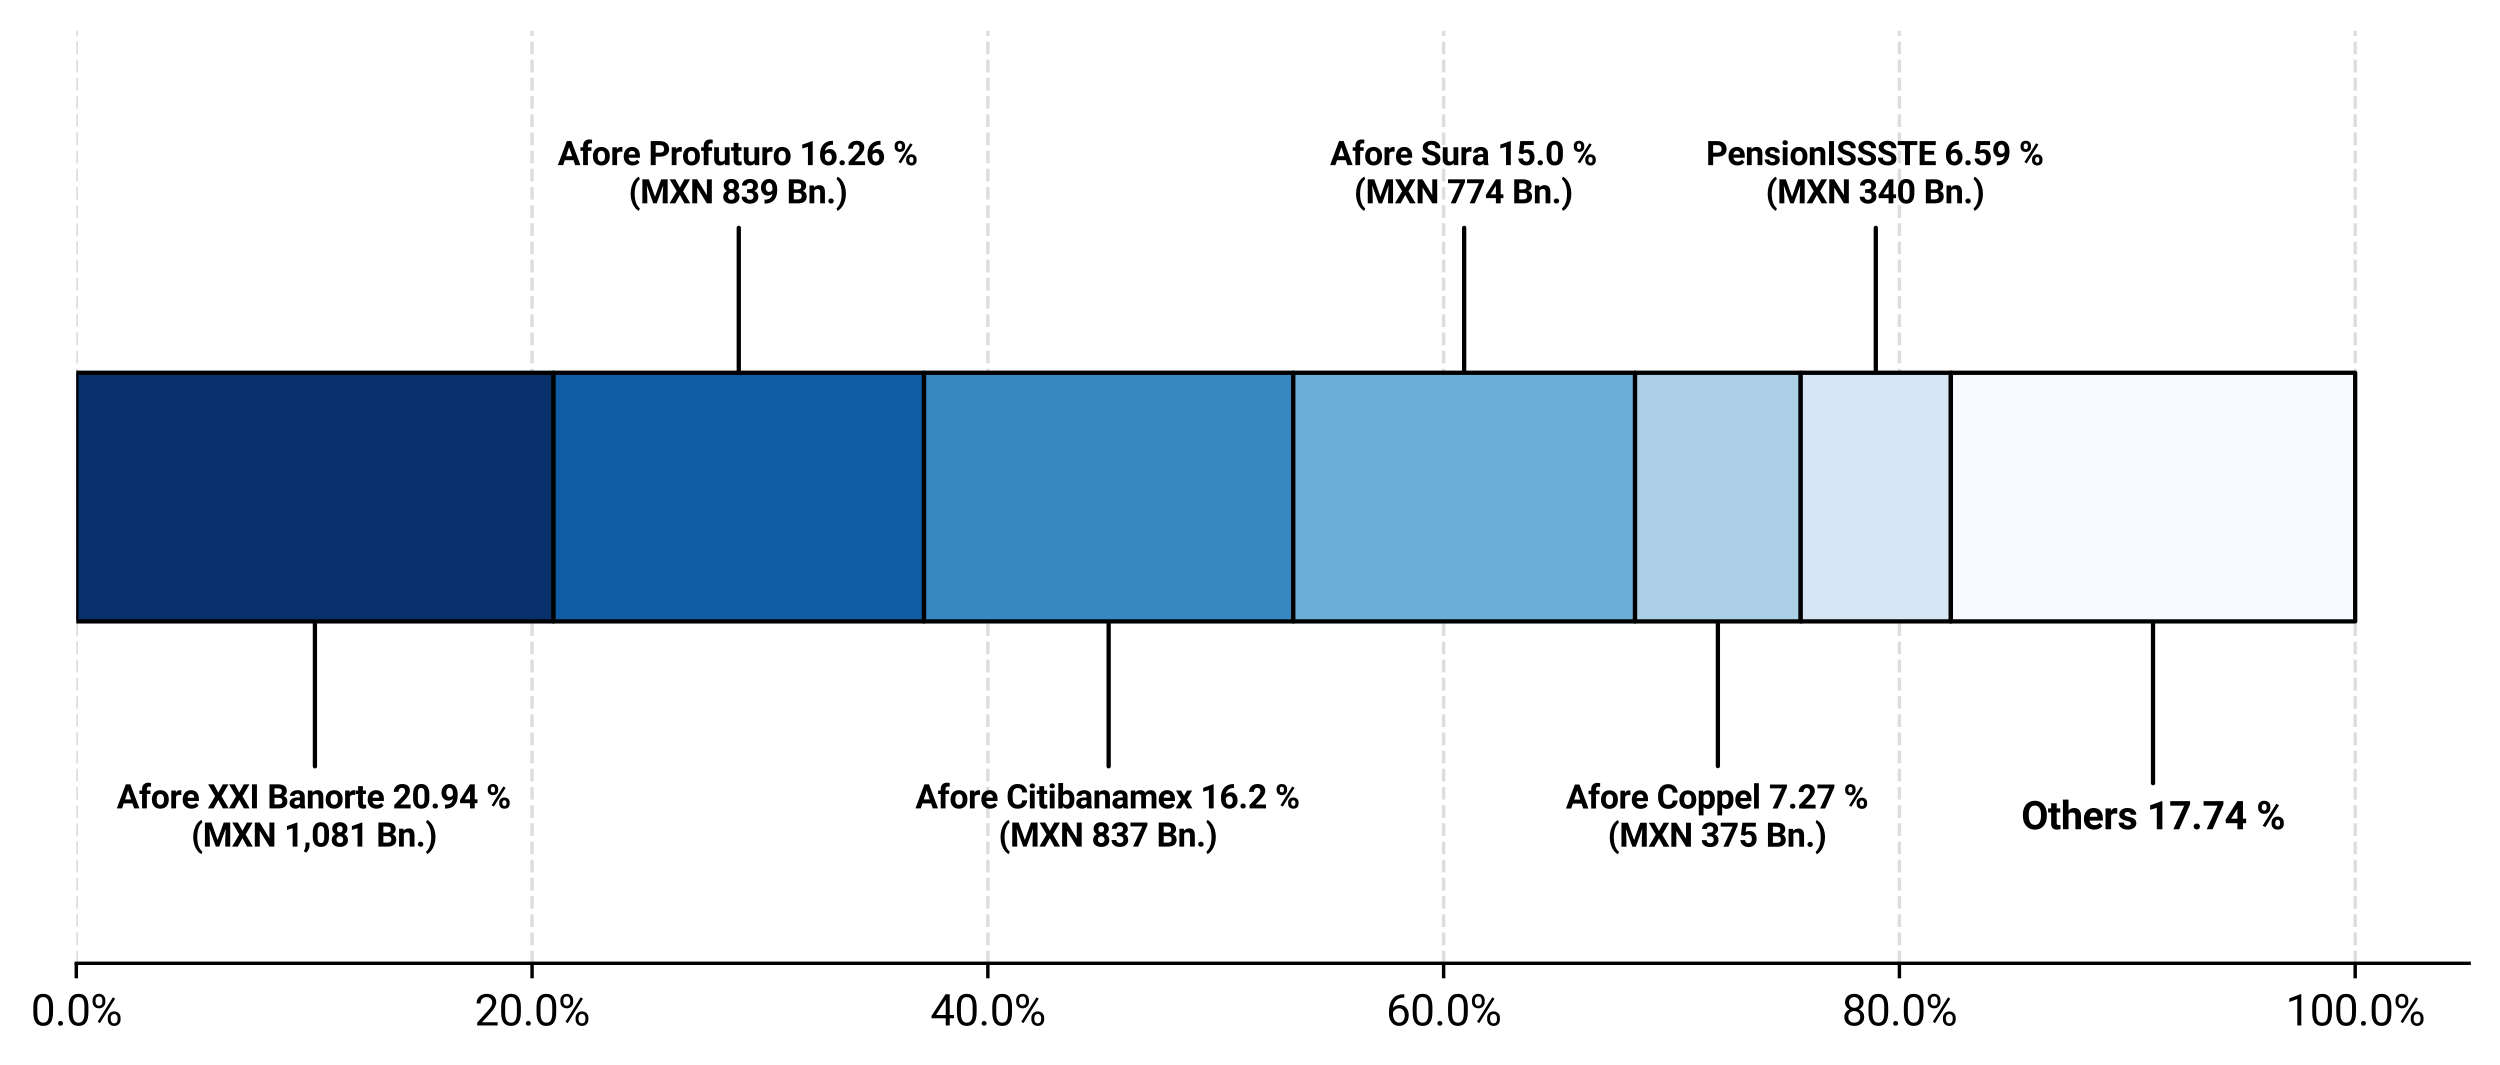 <?xml version="1.0" encoding="utf-8" standalone="no"?>
<!DOCTYPE svg PUBLIC "-//W3C//DTD SVG 1.1//EN"
  "http://www.w3.org/Graphics/SVG/1.1/DTD/svg11.dtd">
<svg xmlns:xlink="http://www.w3.org/1999/xlink" width="582.994pt" height="248.371pt" viewBox="0 0 582.994 248.371" xmlns="http://www.w3.org/2000/svg" version="1.1">
 <defs>
  <style type="text/css">*{stroke-linejoin: round; stroke-linecap: butt}</style>
 </defs>
 <g id="figure_1">
  <g id="patch_1">
   <path d="M 0 248.371 
L 582.994 248.371 
L 582.994 0 
L 0 0 
z
" style="fill: #ffffff"/>
  </g>
  <g id="axes_1">
   <g id="patch_2">
    <path d="M 17.794 224.64 
L 575.794 224.64 
L 575.794 7.2 
L 17.794 7.2 
z
" style="fill: #ffffff"/>
   </g>
   <g id="matplotlib.axis_1">
    <g id="xtick_1">
     <g id="line2d_1">
      <path d="M 17.794 224.64 
L 17.794 7.2 
" clip-path="url(#p27d23c2ede)" style="fill: none; stroke-dasharray: 2.96,1.28; stroke-dashoffset: 0; stroke: #dddddd; stroke-width: 0.8"/>
     </g>
     <g id="line2d_2">
      <defs>
       <path id="mdb5c83c309" d="M 0 0 
L 0 3.5 
" style="stroke: #000000; stroke-width: 0.8"/>
      </defs>
      <g>
       <use xlink:href="#mdb5c83c309" x="17.794" y="224.64" style="stroke: #000000; stroke-width: 0.8"/>
      </g>
     </g>
     <g id="text_1">
      <!-- 0.0% -->
      <g transform="translate(7.2 239.14)scale(0.1 -0.1)">
       <defs>
        <path id="Roboto-Regular-30" d="M 3231 1941 
Q 3231 925 2884 431 
Q 2538 -63 1800 -63 
Q 1072 -63 722 420 
Q 372 903 359 1863 
L 359 2634 
Q 359 3638 706 4125 
Q 1053 4613 1794 4613 
Q 2528 4613 2875 4142 
Q 3222 3672 3231 2691 
L 3231 1941 
z
M 2653 2731 
Q 2653 3466 2447 3802 
Q 2241 4138 1794 4138 
Q 1350 4138 1147 3803 
Q 944 3469 938 2775 
L 938 1850 
Q 938 1113 1152 761 
Q 1366 409 1800 409 
Q 2228 409 2436 740 
Q 2644 1072 2653 1784 
L 2653 2731 
z
" transform="scale(0.016)"/>
        <path id="Roboto-Regular-2e" d="M 450 303 
Q 450 453 539 553 
Q 628 653 806 653 
Q 984 653 1076 553 
Q 1169 453 1169 303 
Q 1169 159 1076 62 
Q 984 -34 806 -34 
Q 628 -34 539 62 
Q 450 159 450 303 
z
" transform="scale(0.016)"/>
        <path id="Roboto-Regular-25" d="M 328 3675 
Q 328 4084 589 4350 
Q 850 4616 1259 4616 
Q 1675 4616 1933 4348 
Q 2191 4081 2191 3656 
L 2191 3434 
Q 2191 3022 1930 2761 
Q 1669 2500 1266 2500 
Q 859 2500 593 2761 
Q 328 3022 328 3456 
L 328 3675 
z
M 759 3434 
Q 759 3191 896 3033 
Q 1034 2875 1266 2875 
Q 1488 2875 1623 3028 
Q 1759 3181 1759 3447 
L 1759 3675 
Q 1759 3919 1625 4078 
Q 1491 4238 1259 4238 
Q 1028 4238 893 4078 
Q 759 3919 759 3663 
L 759 3434 
z
M 2544 1116 
Q 2544 1525 2805 1789 
Q 3066 2053 3475 2053 
Q 3884 2053 4146 1790 
Q 4409 1528 4409 1094 
L 4409 872 
Q 4409 463 4148 198 
Q 3888 -66 3481 -66 
Q 3075 -66 2809 195 
Q 2544 456 2544 891 
L 2544 1116 
z
M 2975 872 
Q 2975 625 3112 467 
Q 3250 309 3481 309 
Q 3706 309 3840 464 
Q 3975 619 3975 884 
L 3975 1116 
Q 3975 1363 3839 1519 
Q 3703 1675 3475 1675 
Q 3253 1675 3114 1520 
Q 2975 1366 2975 1103 
L 2975 872 
z
M 1397 344 
L 1069 550 
L 3291 4106 
L 3619 3900 
L 1397 344 
z
" transform="scale(0.016)"/>
       </defs>
       <use xlink:href="#Roboto-Regular-30"/>
       <use xlink:href="#Roboto-Regular-2e" x="56.152"/>
       <use xlink:href="#Roboto-Regular-30" x="82.471"/>
       <use xlink:href="#Roboto-Regular-25" x="138.623"/>
      </g>
     </g>
    </g>
    <g id="xtick_2">
     <g id="line2d_3">
      <path d="M 124.079 224.64 
L 124.079 7.2 
" clip-path="url(#p27d23c2ede)" style="fill: none; stroke-dasharray: 2.96,1.28; stroke-dashoffset: 0; stroke: #dddddd; stroke-width: 0.8"/>
     </g>
     <g id="line2d_4">
      <g>
       <use xlink:href="#mdb5c83c309" x="124.079" y="224.64" style="stroke: #000000; stroke-width: 0.8"/>
      </g>
     </g>
     <g id="text_2">
      <!-- 20.0% -->
      <g transform="translate(110.678 239.14)scale(0.1 -0.1)">
       <defs>
        <path id="Roboto-Regular-32" d="M 3359 0 
L 378 0 
L 378 416 
L 1953 2166 
Q 2303 2563 2436 2811 
Q 2569 3059 2569 3325 
Q 2569 3681 2353 3909 
Q 2138 4138 1778 4138 
Q 1347 4138 1108 3892 
Q 869 3647 869 3209 
L 291 3209 
Q 291 3838 695 4225 
Q 1100 4613 1778 4613 
Q 2413 4613 2781 4280 
Q 3150 3947 3150 3394 
Q 3150 2722 2294 1794 
L 1075 472 
L 3359 472 
L 3359 0 
z
" transform="scale(0.016)"/>
       </defs>
       <use xlink:href="#Roboto-Regular-32"/>
       <use xlink:href="#Roboto-Regular-30" x="56.152"/>
       <use xlink:href="#Roboto-Regular-2e" x="112.305"/>
       <use xlink:href="#Roboto-Regular-30" x="138.623"/>
       <use xlink:href="#Roboto-Regular-25" x="194.775"/>
      </g>
     </g>
    </g>
    <g id="xtick_3">
     <g id="line2d_5">
      <path d="M 230.365 224.64 
L 230.365 7.2 
" clip-path="url(#p27d23c2ede)" style="fill: none; stroke-dasharray: 2.96,1.28; stroke-dashoffset: 0; stroke: #dddddd; stroke-width: 0.8"/>
     </g>
     <g id="line2d_6">
      <g>
       <use xlink:href="#mdb5c83c309" x="230.365" y="224.64" style="stroke: #000000; stroke-width: 0.8"/>
      </g>
     </g>
     <g id="text_3">
      <!-- 40.0% -->
      <g transform="translate(216.964 239.14)scale(0.1 -0.1)">
       <defs>
        <path id="Roboto-Regular-34" d="M 2819 1528 
L 3450 1528 
L 3450 1056 
L 2819 1056 
L 2819 0 
L 2238 0 
L 2238 1056 
L 166 1056 
L 166 1397 
L 2203 4550 
L 2819 4550 
L 2819 1528 
z
M 822 1528 
L 2238 1528 
L 2238 3759 
L 2169 3634 
L 822 1528 
z
" transform="scale(0.016)"/>
       </defs>
       <use xlink:href="#Roboto-Regular-34"/>
       <use xlink:href="#Roboto-Regular-30" x="56.152"/>
       <use xlink:href="#Roboto-Regular-2e" x="112.305"/>
       <use xlink:href="#Roboto-Regular-30" x="138.623"/>
       <use xlink:href="#Roboto-Regular-25" x="194.775"/>
      </g>
     </g>
    </g>
    <g id="xtick_4">
     <g id="line2d_7">
      <path d="M 336.651 224.64 
L 336.651 7.2 
" clip-path="url(#p27d23c2ede)" style="fill: none; stroke-dasharray: 2.96,1.28; stroke-dashoffset: 0; stroke: #dddddd; stroke-width: 0.8"/>
     </g>
     <g id="line2d_8">
      <g>
       <use xlink:href="#mdb5c83c309" x="336.651" y="224.64" style="stroke: #000000; stroke-width: 0.8"/>
      </g>
     </g>
     <g id="text_4">
      <!-- 60.0% -->
      <g transform="translate(323.249 239.14)scale(0.1 -0.1)">
       <defs>
        <path id="Roboto-Regular-36" d="M 2647 4553 
L 2647 4063 
L 2541 4063 
Q 1866 4050 1466 3662 
Q 1066 3275 1003 2572 
Q 1363 2984 1984 2984 
Q 2578 2984 2933 2565 
Q 3288 2147 3288 1484 
Q 3288 781 2905 359 
Q 2522 -63 1878 -63 
Q 1225 -63 819 439 
Q 413 941 413 1731 
L 413 1953 
Q 413 3209 948 3873 
Q 1484 4538 2544 4553 
L 2647 4553 
z
M 1888 2503 
Q 1591 2503 1341 2325 
Q 1091 2147 994 1878 
L 994 1666 
Q 994 1103 1247 759 
Q 1500 416 1878 416 
Q 2269 416 2492 703 
Q 2716 991 2716 1456 
Q 2716 1925 2489 2214 
Q 2263 2503 1888 2503 
z
" transform="scale(0.016)"/>
       </defs>
       <use xlink:href="#Roboto-Regular-36"/>
       <use xlink:href="#Roboto-Regular-30" x="56.152"/>
       <use xlink:href="#Roboto-Regular-2e" x="112.305"/>
       <use xlink:href="#Roboto-Regular-30" x="138.623"/>
       <use xlink:href="#Roboto-Regular-25" x="194.775"/>
      </g>
     </g>
    </g>
    <g id="xtick_5">
     <g id="line2d_9">
      <path d="M 442.937 224.64 
L 442.937 7.2 
" clip-path="url(#p27d23c2ede)" style="fill: none; stroke-dasharray: 2.96,1.28; stroke-dashoffset: 0; stroke: #dddddd; stroke-width: 0.8"/>
     </g>
     <g id="line2d_10">
      <g>
       <use xlink:href="#mdb5c83c309" x="442.937" y="224.64" style="stroke: #000000; stroke-width: 0.8"/>
      </g>
     </g>
     <g id="text_5">
      <!-- 80.0% -->
      <g transform="translate(429.535 239.14)scale(0.1 -0.1)">
       <defs>
        <path id="Roboto-Regular-38" d="M 3138 3363 
Q 3138 3022 2958 2756 
Q 2778 2491 2472 2341 
Q 2828 2188 3036 1894 
Q 3244 1600 3244 1228 
Q 3244 638 2845 287 
Q 2447 -63 1797 -63 
Q 1141 -63 745 289 
Q 350 641 350 1228 
Q 350 1597 551 1894 
Q 753 2191 1109 2344 
Q 806 2494 631 2759 
Q 456 3025 456 3363 
Q 456 3938 825 4275 
Q 1194 4613 1797 4613 
Q 2397 4613 2767 4275 
Q 3138 3938 3138 3363 
z
M 2666 1241 
Q 2666 1622 2423 1862 
Q 2181 2103 1790 2103 
Q 1400 2103 1164 1865 
Q 928 1628 928 1240 
Q 928 853 1158 631 
Q 1388 409 1797 409 
Q 2203 409 2434 632 
Q 2666 856 2666 1241 
z
M 1797 4138 
Q 1456 4138 1245 3927 
Q 1034 3716 1034 3353 
Q 1034 3006 1242 2792 
Q 1450 2578 1797 2578 
Q 2144 2578 2351 2792 
Q 2559 3006 2559 3353 
Q 2559 3700 2343 3919 
Q 2128 4138 1797 4138 
z
" transform="scale(0.016)"/>
       </defs>
       <use xlink:href="#Roboto-Regular-38"/>
       <use xlink:href="#Roboto-Regular-30" x="56.152"/>
       <use xlink:href="#Roboto-Regular-2e" x="112.305"/>
       <use xlink:href="#Roboto-Regular-30" x="138.623"/>
       <use xlink:href="#Roboto-Regular-25" x="194.775"/>
      </g>
     </g>
    </g>
    <g id="xtick_6">
     <g id="line2d_11">
      <path d="M 549.222 224.64 
L 549.222 7.2 
" clip-path="url(#p27d23c2ede)" style="fill: none; stroke-dasharray: 2.96,1.28; stroke-dashoffset: 0; stroke: #dddddd; stroke-width: 0.8"/>
     </g>
     <g id="line2d_12">
      <g>
       <use xlink:href="#mdb5c83c309" x="549.222" y="224.64" style="stroke: #000000; stroke-width: 0.8"/>
      </g>
     </g>
     <g id="text_6">
      <!-- 100.0% -->
      <g transform="translate(533.013 239.14)scale(0.1 -0.1)">
       <defs>
        <path id="Roboto-Regular-31" d="M 2278 0 
L 1697 0 
L 1697 3853 
L 531 3425 
L 531 3950 
L 2188 4572 
L 2278 4572 
L 2278 0 
z
" transform="scale(0.016)"/>
       </defs>
       <use xlink:href="#Roboto-Regular-31"/>
       <use xlink:href="#Roboto-Regular-30" x="56.152"/>
       <use xlink:href="#Roboto-Regular-30" x="112.305"/>
       <use xlink:href="#Roboto-Regular-2e" x="168.457"/>
       <use xlink:href="#Roboto-Regular-30" x="194.775"/>
       <use xlink:href="#Roboto-Regular-25" x="250.928"/>
      </g>
     </g>
    </g>
   </g>
   <g id="patch_3">
    <path d="M 17.794 224.64 
L 575.794 224.64 
" style="fill: none; stroke: #000000; stroke-width: 0.8; stroke-linejoin: miter; stroke-linecap: square"/>
   </g>
   <g id="patch_4">
    <path d="M 73.438 178.701 
Q 73.438 148.309 73.438 119.034 
" style="fill: none; stroke: #000000; stroke-linecap: round"/>
    <path d="M 71.888 122.134 
L 73.438 119.034 
L 74.988 122.134 
" style="fill: none; stroke: #000000; stroke-linecap: round"/>
   </g>
   <g id="text_7">
    <!-- Afore XXI Banorte 20.94 % -->
    <g transform="translate(27.221 188.509)scale(0.077 -0.077)">
     <defs>
      <path id="Roboto-Bold-41" d="M 2975 938 
L 1331 938 
L 1019 0 
L 22 0 
L 1716 4550 
L 2584 4550 
L 4288 0 
L 3291 0 
L 2975 938 
z
M 1584 1697 
L 2722 1697 
L 2150 3400 
L 1584 1697 
z
" transform="scale(0.016)"/>
      <path id="Roboto-Bold-66" d="M 594 0 
L 594 2719 
L 91 2719 
L 91 3381 
L 594 3381 
L 594 3669 
Q 594 4238 920 4552 
Q 1247 4866 1834 4866 
Q 2022 4866 2294 4803 
L 2284 4103 
Q 2172 4131 2009 4131 
Q 1500 4131 1500 3653 
L 1500 3381 
L 2172 3381 
L 2172 2719 
L 1500 2719 
L 1500 0 
L 594 0 
z
" transform="scale(0.016)"/>
      <path id="Roboto-Bold-6f" d="M 206 1722 
Q 206 2225 400 2619 
Q 594 3013 958 3228 
Q 1322 3444 1803 3444 
Q 2488 3444 2920 3025 
Q 3353 2606 3403 1888 
L 3409 1656 
Q 3409 878 2975 407 
Q 2541 -63 1809 -63 
Q 1078 -63 642 406 
Q 206 875 206 1681 
L 206 1722 
z
M 1109 1656 
Q 1109 1175 1290 920 
Q 1472 666 1809 666 
Q 2138 666 2322 917 
Q 2506 1169 2506 1722 
Q 2506 2194 2322 2453 
Q 2138 2713 1803 2713 
Q 1472 2713 1290 2455 
Q 1109 2197 1109 1656 
z
" transform="scale(0.016)"/>
      <path id="Roboto-Bold-72" d="M 2247 2534 
Q 2063 2559 1922 2559 
Q 1409 2559 1250 2213 
L 1250 0 
L 347 0 
L 347 3381 
L 1200 3381 
L 1225 2978 
Q 1497 3444 1978 3444 
Q 2128 3444 2259 3403 
L 2247 2534 
z
" transform="scale(0.016)"/>
      <path id="Roboto-Bold-65" d="M 1903 -63 
Q 1159 -63 692 393 
Q 225 850 225 1609 
L 225 1697 
Q 225 2206 422 2607 
Q 619 3009 980 3226 
Q 1341 3444 1803 3444 
Q 2497 3444 2895 3006 
Q 3294 2569 3294 1766 
L 3294 1397 
L 1141 1397 
Q 1184 1066 1404 866 
Q 1625 666 1963 666 
Q 2484 666 2778 1044 
L 3222 547 
Q 3019 259 2672 98 
Q 2325 -63 1903 -63 
z
M 1800 2713 
Q 1531 2713 1364 2531 
Q 1197 2350 1150 2013 
L 2406 2013 
L 2406 2084 
Q 2400 2384 2244 2548 
Q 2088 2713 1800 2713 
z
" transform="scale(0.016)"/>
      <path id="Roboto-Bold-20" transform="scale(0.016)"/>
      <path id="Roboto-Bold-58" d="M 2034 2981 
L 2888 4550 
L 3966 4550 
L 2641 2294 
L 4000 0 
L 2909 0 
L 2034 1594 
L 1159 0 
L 69 0 
L 1428 2294 
L 103 4550 
L 1181 4550 
L 2034 2981 
z
" transform="scale(0.016)"/>
      <path id="Roboto-Bold-49" d="M 1403 0 
L 466 0 
L 466 4550 
L 1403 4550 
L 1403 0 
z
" transform="scale(0.016)"/>
      <path id="Roboto-Bold-42" d="M 406 0 
L 406 4550 
L 2000 4550 
Q 2828 4550 3256 4233 
Q 3684 3916 3684 3303 
Q 3684 2969 3512 2714 
Q 3341 2459 3034 2341 
Q 3384 2253 3586 1987 
Q 3788 1722 3788 1338 
Q 3788 681 3369 343 
Q 2950 6 2175 0 
L 406 0 
z
M 1344 1981 
L 1344 753 
L 2147 753 
Q 2478 753 2664 911 
Q 2850 1069 2850 1347 
Q 2850 1972 2203 1981 
L 1344 1981 
z
M 1344 2644 
L 2038 2644 
Q 2747 2656 2747 3209 
Q 2747 3519 2567 3655 
Q 2388 3791 2000 3791 
L 1344 3791 
L 1344 2644 
z
" transform="scale(0.016)"/>
      <path id="Roboto-Bold-61" d="M 2306 0 
Q 2244 122 2216 303 
Q 1888 -63 1363 -63 
Q 866 -63 539 225 
Q 213 513 213 950 
Q 213 1488 611 1775 
Q 1009 2063 1763 2066 
L 2178 2066 
L 2178 2259 
Q 2178 2494 2058 2634 
Q 1938 2775 1678 2775 
Q 1450 2775 1320 2665 
Q 1191 2556 1191 2366 
L 288 2366 
Q 288 2659 469 2909 
Q 650 3159 981 3301 
Q 1313 3444 1725 3444 
Q 2350 3444 2717 3130 
Q 3084 2816 3084 2247 
L 3084 781 
Q 3088 300 3219 53 
L 3219 0 
L 2306 0 
z
M 1559 628 
Q 1759 628 1928 717 
Q 2097 806 2178 956 
L 2178 1538 
L 1841 1538 
Q 1163 1538 1119 1069 
L 1116 1016 
Q 1116 847 1234 737 
Q 1353 628 1559 628 
z
" transform="scale(0.016)"/>
      <path id="Roboto-Bold-6e" d="M 1178 3381 
L 1206 2991 
Q 1569 3444 2178 3444 
Q 2716 3444 2978 3128 
Q 3241 2813 3247 2184 
L 3247 0 
L 2344 0 
L 2344 2163 
Q 2344 2450 2219 2579 
Q 2094 2709 1803 2709 
Q 1422 2709 1231 2384 
L 1231 0 
L 328 0 
L 328 3381 
L 1178 3381 
z
" transform="scale(0.016)"/>
      <path id="Roboto-Bold-74" d="M 1428 4213 
L 1428 3381 
L 2006 3381 
L 2006 2719 
L 1428 2719 
L 1428 1031 
Q 1428 844 1500 762 
Q 1572 681 1775 681 
Q 1925 681 2041 703 
L 2041 19 
Q 1775 -63 1494 -63 
Q 544 -63 525 897 
L 525 2719 
L 31 2719 
L 31 3381 
L 525 3381 
L 525 4213 
L 1428 4213 
z
" transform="scale(0.016)"/>
      <path id="Roboto-Bold-32" d="M 3428 0 
L 309 0 
L 309 619 
L 1781 2188 
Q 2084 2519 2229 2766 
Q 2375 3013 2375 3234 
Q 2375 3538 2222 3711 
Q 2069 3884 1784 3884 
Q 1478 3884 1301 3673 
Q 1125 3463 1125 3119 
L 219 3119 
Q 219 3534 417 3878 
Q 616 4222 978 4417 
Q 1341 4613 1800 4613 
Q 2503 4613 2892 4275 
Q 3281 3938 3281 3322 
Q 3281 2984 3106 2634 
Q 2931 2284 2506 1819 
L 1472 728 
L 3428 728 
L 3428 0 
z
" transform="scale(0.016)"/>
      <path id="Roboto-Bold-30" d="M 3372 1881 
Q 3372 938 2981 437 
Q 2591 -63 1838 -63 
Q 1094 -63 700 428 
Q 306 919 297 1834 
L 297 2672 
Q 297 3625 692 4119 
Q 1088 4613 1831 4613 
Q 2575 4613 2969 4123 
Q 3363 3634 3372 2719 
L 3372 1881 
z
M 2469 2800 
Q 2469 3366 2314 3623 
Q 2159 3881 1831 3881 
Q 1513 3881 1361 3636 
Q 1209 3391 1200 2869 
L 1200 1763 
Q 1200 1206 1351 936 
Q 1503 666 1838 666 
Q 2169 666 2316 925 
Q 2463 1184 2469 1719 
L 2469 2800 
z
" transform="scale(0.016)"/>
      <path id="Roboto-Bold-2e" d="M 394 444 
Q 394 659 539 793 
Q 684 928 903 928 
Q 1125 928 1270 793 
Q 1416 659 1416 444 
Q 1416 231 1272 98 
Q 1128 -34 903 -34 
Q 681 -34 537 98 
Q 394 231 394 444 
z
" transform="scale(0.016)"/>
      <path id="Roboto-Bold-39" d="M 2422 1819 
Q 2069 1472 1597 1472 
Q 994 1472 631 1886 
Q 269 2300 269 3003 
Q 269 3450 464 3823 
Q 659 4197 1009 4405 
Q 1359 4613 1797 4613 
Q 2247 4613 2597 4388 
Q 2947 4163 3140 3741 
Q 3334 3319 3338 2775 
L 3338 2441 
Q 3338 1303 2772 653 
Q 2206 3 1169 -41 
L 947 -44 
L 947 709 
L 1147 713 
Q 2325 766 2422 1819 
z
M 1819 2163 
Q 2038 2163 2195 2275 
Q 2353 2388 2434 2547 
L 2434 2919 
Q 2434 3378 2259 3631 
Q 2084 3884 1791 3884 
Q 1519 3884 1344 3636 
Q 1169 3388 1169 3013 
Q 1169 2641 1339 2402 
Q 1509 2163 1819 2163 
z
" transform="scale(0.016)"/>
      <path id="Roboto-Bold-34" d="M 2981 1713 
L 3497 1713 
L 3497 984 
L 2981 984 
L 2981 0 
L 2078 0 
L 2078 984 
L 213 984 
L 172 1553 
L 2069 4550 
L 2981 4550 
L 2981 1713 
z
M 1072 1713 
L 2078 1713 
L 2078 3319 
L 2019 3216 
L 1072 1713 
z
" transform="scale(0.016)"/>
      <path id="Roboto-Bold-25" d="M 297 3675 
Q 297 4094 569 4355 
Q 841 4616 1281 4616 
Q 1728 4616 2000 4358 
Q 2272 4100 2272 3659 
L 2272 3434 
Q 2272 3013 2000 2756 
Q 1728 2500 1288 2500 
Q 844 2500 570 2758 
Q 297 3016 297 3453 
L 297 3675 
z
M 897 3434 
Q 897 3247 1005 3133 
Q 1113 3019 1288 3019 
Q 1463 3019 1566 3134 
Q 1669 3250 1669 3444 
L 1669 3675 
Q 1669 3863 1566 3978 
Q 1463 4094 1281 4094 
Q 1109 4094 1003 3980 
Q 897 3866 897 3663 
L 897 3434 
z
M 2472 1116 
Q 2472 1538 2747 1795 
Q 3022 2053 3459 2053 
Q 3903 2053 4176 1798 
Q 4450 1544 4450 1097 
L 4450 872 
Q 4450 453 4181 195 
Q 3913 -63 3466 -63 
Q 3016 -63 2744 196 
Q 2472 456 2472 884 
L 2472 1116 
z
M 3072 872 
Q 3072 700 3184 578 
Q 3297 456 3466 456 
Q 3847 456 3847 878 
L 3847 1116 
Q 3847 1303 3740 1417 
Q 3634 1531 3459 1531 
Q 3284 1531 3178 1417 
Q 3072 1303 3072 1106 
L 3072 872 
z
M 1466 341 
L 1025 578 
L 3247 4134 
L 3688 3897 
L 1466 341 
z
" transform="scale(0.016)"/>
     </defs>
     <use xlink:href="#Roboto-Bold-41"/>
     <use xlink:href="#Roboto-Bold-66" x="67.285"/>
     <use xlink:href="#Roboto-Bold-6f" x="103.125"/>
     <use xlink:href="#Roboto-Bold-72" x="159.668"/>
     <use xlink:href="#Roboto-Bold-65" x="196.143"/>
     <use xlink:href="#Roboto-Bold-20" x="250.195"/>
     <use xlink:href="#Roboto-Bold-58" x="275.098"/>
     <use xlink:href="#Roboto-Bold-58" x="338.623"/>
     <use xlink:href="#Roboto-Bold-49" x="402.148"/>
     <use xlink:href="#Roboto-Bold-20" x="431.299"/>
     <use xlink:href="#Roboto-Bold-42" x="456.201"/>
     <use xlink:href="#Roboto-Bold-61" x="520.02"/>
     <use xlink:href="#Roboto-Bold-6e" x="573.633"/>
     <use xlink:href="#Roboto-Bold-6f" x="629.639"/>
     <use xlink:href="#Roboto-Bold-72" x="686.182"/>
     <use xlink:href="#Roboto-Bold-74" x="722.656"/>
     <use xlink:href="#Roboto-Bold-65" x="756.445"/>
     <use xlink:href="#Roboto-Bold-20" x="810.498"/>
     <use xlink:href="#Roboto-Bold-32" x="835.4"/>
     <use xlink:href="#Roboto-Bold-30" x="892.773"/>
     <use xlink:href="#Roboto-Bold-2e" x="950.146"/>
     <use xlink:href="#Roboto-Bold-39" x="979.199"/>
     <use xlink:href="#Roboto-Bold-34" x="1036.572"/>
     <use xlink:href="#Roboto-Bold-20" x="1093.945"/>
     <use xlink:href="#Roboto-Bold-25" x="1118.848"/>
    </g>
    <!-- (MXN 1,081 Bn.) -->
    <g transform="translate(44.581 197.422)scale(0.077 -0.077)">
     <defs>
      <path id="Roboto-Bold-28" d="M 388 1850 
Q 388 2566 578 3212 
Q 769 3859 1141 4357 
Q 1513 4856 1947 5050 
L 2122 4563 
Q 1666 4225 1409 3519 
Q 1153 2813 1153 1869 
L 1153 1772 
Q 1153 825 1406 115 
Q 1659 -594 2122 -944 
L 1947 -1422 
Q 1522 -1231 1155 -748 
Q 788 -266 594 365 
Q 400 997 388 1684 
L 388 1850 
z
" transform="scale(0.016)"/>
      <path id="Roboto-Bold-4d" d="M 1631 4550 
L 2800 1250 
L 3963 4550 
L 5194 4550 
L 5194 0 
L 4253 0 
L 4253 1244 
L 4347 3391 
L 3119 0 
L 2475 0 
L 1250 3388 
L 1344 1244 
L 1344 0 
L 406 0 
L 406 4550 
L 1631 4550 
z
" transform="scale(0.016)"/>
      <path id="Roboto-Bold-4e" d="M 4106 0 
L 3169 0 
L 1344 2994 
L 1344 0 
L 406 0 
L 406 4550 
L 1344 4550 
L 3172 1550 
L 3172 4550 
L 4106 4550 
L 4106 0 
z
" transform="scale(0.016)"/>
      <path id="Roboto-Bold-31" d="M 2503 0 
L 1600 0 
L 1600 3481 
L 522 3147 
L 522 3881 
L 2406 4556 
L 2503 4556 
L 2503 0 
z
" transform="scale(0.016)"/>
      <path id="Roboto-Bold-2c" d="M 581 -1141 
L 109 -894 
L 222 -691 
Q 431 -309 438 69 
L 438 769 
L 1200 769 
L 1197 144 
Q 1194 -203 1022 -556 
Q 850 -909 581 -1141 
z
" transform="scale(0.016)"/>
      <path id="Roboto-Bold-38" d="M 3275 3341 
Q 3275 3009 3109 2753 
Q 2944 2497 2653 2344 
Q 2984 2184 3178 1904 
Q 3372 1625 3372 1247 
Q 3372 641 2959 289 
Q 2547 -63 1837 -63 
Q 1128 -63 712 290 
Q 297 644 297 1247 
Q 297 1625 490 1906 
Q 684 2188 1013 2344 
Q 722 2497 558 2753 
Q 394 3009 394 3341 
Q 394 3922 781 4267 
Q 1169 4613 1834 4613 
Q 2497 4613 2886 4270 
Q 3275 3928 3275 3341 
z
M 2466 1313 
Q 2466 1609 2294 1787 
Q 2122 1966 1831 1966 
Q 1544 1966 1372 1789 
Q 1200 1613 1200 1313 
Q 1200 1022 1369 844 
Q 1538 666 1838 666 
Q 2131 666 2298 837 
Q 2466 1009 2466 1313 
z
M 2372 3297 
Q 2372 3563 2231 3723 
Q 2091 3884 1834 3884 
Q 1581 3884 1440 3728 
Q 1300 3572 1300 3297 
Q 1300 3025 1440 2859 
Q 1581 2694 1837 2694 
Q 2094 2694 2233 2859 
Q 2372 3025 2372 3297 
z
" transform="scale(0.016)"/>
      <path id="Roboto-Bold-29" d="M 1903 1778 
Q 1903 1072 1700 419 
Q 1497 -234 1115 -734 
Q 734 -1234 300 -1422 
L 125 -944 
Q 569 -609 825 87 
Q 1081 784 1091 1691 
L 1091 1856 
Q 1091 2791 836 3503 
Q 581 4216 125 4572 
L 300 5050 
Q 725 4866 1101 4381 
Q 1478 3897 1686 3253 
Q 1894 2609 1903 1919 
L 1903 1778 
z
" transform="scale(0.016)"/>
     </defs>
     <use xlink:href="#Roboto-Bold-28"/>
     <use xlink:href="#Roboto-Bold-4d" x="35.107"/>
     <use xlink:href="#Roboto-Bold-58" x="122.705"/>
     <use xlink:href="#Roboto-Bold-4e" x="186.23"/>
     <use xlink:href="#Roboto-Bold-20" x="256.836"/>
     <use xlink:href="#Roboto-Bold-31" x="281.738"/>
     <use xlink:href="#Roboto-Bold-2c" x="339.111"/>
     <use xlink:href="#Roboto-Bold-30" x="363.525"/>
     <use xlink:href="#Roboto-Bold-38" x="420.898"/>
     <use xlink:href="#Roboto-Bold-31" x="478.271"/>
     <use xlink:href="#Roboto-Bold-20" x="535.645"/>
     <use xlink:href="#Roboto-Bold-42" x="560.547"/>
     <use xlink:href="#Roboto-Bold-6e" x="624.365"/>
     <use xlink:href="#Roboto-Bold-2e" x="680.371"/>
     <use xlink:href="#Roboto-Bold-29" x="709.424"/>
    </g>
   </g>
   <g id="patch_5">
    <path d="M 17.794 144.912 
L 129.082 144.912 
L 129.082 86.928 
L 17.794 86.928 
z
" clip-path="url(#p27d23c2ede)" style="fill: #08306b; stroke: #000000; stroke-linejoin: miter"/>
   </g>
   <g id="patch_6">
    <path d="M 172.28 53.139 
Q 172.28 83.531 172.28 112.806 
" style="fill: none; stroke: #000000; stroke-linecap: round"/>
    <path d="M 173.83 109.706 
L 172.28 112.806 
L 170.73 109.706 
" style="fill: none; stroke: #000000; stroke-linecap: round"/>
   </g>
   <g id="text_8">
    <!-- Afore Profuturo 16.26 % -->
    <g transform="translate(130.068 38.509)scale(0.077 -0.077)">
     <defs>
      <path id="Roboto-Bold-50" d="M 1344 1603 
L 1344 0 
L 406 0 
L 406 4550 
L 2181 4550 
Q 2694 4550 3083 4362 
Q 3472 4175 3681 3829 
Q 3891 3484 3891 3044 
Q 3891 2375 3433 1989 
Q 2975 1603 2166 1603 
L 1344 1603 
z
M 1344 2363 
L 2181 2363 
Q 2553 2363 2748 2538 
Q 2944 2713 2944 3038 
Q 2944 3372 2747 3578 
Q 2550 3784 2203 3791 
L 1344 3791 
L 1344 2363 
z
" transform="scale(0.016)"/>
      <path id="Roboto-Bold-75" d="M 2372 344 
Q 2038 -63 1447 -63 
Q 903 -63 617 250 
Q 331 563 325 1166 
L 325 3381 
L 1228 3381 
L 1228 1197 
Q 1228 669 1709 669 
Q 2169 669 2341 988 
L 2341 3381 
L 3247 3381 
L 3247 0 
L 2397 0 
L 2372 344 
z
" transform="scale(0.016)"/>
      <path id="Roboto-Bold-36" d="M 2759 4597 
L 2759 3853 
L 2672 3853 
Q 2059 3844 1686 3534 
Q 1313 3225 1238 2675 
Q 1600 3044 2153 3044 
Q 2747 3044 3097 2619 
Q 3447 2194 3447 1500 
Q 3447 1056 3255 697 
Q 3063 338 2711 137 
Q 2359 -63 1916 -63 
Q 1197 -63 755 437 
Q 313 938 313 1772 
L 313 2097 
Q 313 2838 592 3405 
Q 872 3972 1395 4283 
Q 1919 4594 2609 4597 
L 2759 4597 
z
M 1878 2319 
Q 1659 2319 1481 2205 
Q 1303 2091 1219 1903 
L 1219 1628 
Q 1219 1175 1397 920 
Q 1575 666 1897 666 
Q 2188 666 2367 895 
Q 2547 1125 2547 1491 
Q 2547 1863 2365 2091 
Q 2184 2319 1878 2319 
z
" transform="scale(0.016)"/>
     </defs>
     <use xlink:href="#Roboto-Bold-41"/>
     <use xlink:href="#Roboto-Bold-66" x="67.285"/>
     <use xlink:href="#Roboto-Bold-6f" x="103.125"/>
     <use xlink:href="#Roboto-Bold-72" x="159.668"/>
     <use xlink:href="#Roboto-Bold-65" x="196.143"/>
     <use xlink:href="#Roboto-Bold-20" x="250.195"/>
     <use xlink:href="#Roboto-Bold-50" x="275.098"/>
     <use xlink:href="#Roboto-Bold-72" x="339.6"/>
     <use xlink:href="#Roboto-Bold-6f" x="376.074"/>
     <use xlink:href="#Roboto-Bold-66" x="432.617"/>
     <use xlink:href="#Roboto-Bold-75" x="468.457"/>
     <use xlink:href="#Roboto-Bold-74" x="524.414"/>
     <use xlink:href="#Roboto-Bold-75" x="558.203"/>
     <use xlink:href="#Roboto-Bold-72" x="614.16"/>
     <use xlink:href="#Roboto-Bold-6f" x="650.635"/>
     <use xlink:href="#Roboto-Bold-20" x="707.178"/>
     <use xlink:href="#Roboto-Bold-31" x="732.08"/>
     <use xlink:href="#Roboto-Bold-36" x="789.453"/>
     <use xlink:href="#Roboto-Bold-2e" x="846.826"/>
     <use xlink:href="#Roboto-Bold-32" x="875.879"/>
     <use xlink:href="#Roboto-Bold-36" x="933.252"/>
     <use xlink:href="#Roboto-Bold-20" x="990.625"/>
     <use xlink:href="#Roboto-Bold-25" x="1015.527"/>
    </g>
    <!-- (MXN 839 Bn.) -->
    <g transform="translate(146.593 47.422)scale(0.077 -0.077)">
     <defs>
      <path id="Roboto-Bold-33" d="M 1228 2675 
L 1709 2675 
Q 2053 2675 2218 2847 
Q 2384 3019 2384 3303 
Q 2384 3578 2220 3731 
Q 2056 3884 1769 3884 
Q 1509 3884 1334 3742 
Q 1159 3600 1159 3372 
L 256 3372 
Q 256 3728 448 4011 
Q 641 4294 986 4453 
Q 1331 4613 1747 4613 
Q 2469 4613 2878 4267 
Q 3288 3922 3288 3316 
Q 3288 3003 3097 2740 
Q 2906 2478 2597 2338 
Q 2981 2200 3170 1925 
Q 3359 1650 3359 1275 
Q 3359 669 2917 303 
Q 2475 -63 1747 -63 
Q 1066 -63 633 296 
Q 200 656 200 1247 
L 1103 1247 
Q 1103 991 1295 828 
Q 1488 666 1769 666 
Q 2091 666 2273 836 
Q 2456 1006 2456 1288 
Q 2456 1969 1706 1969 
L 1228 1969 
L 1228 2675 
z
" transform="scale(0.016)"/>
     </defs>
     <use xlink:href="#Roboto-Bold-28"/>
     <use xlink:href="#Roboto-Bold-4d" x="35.107"/>
     <use xlink:href="#Roboto-Bold-58" x="122.705"/>
     <use xlink:href="#Roboto-Bold-4e" x="186.23"/>
     <use xlink:href="#Roboto-Bold-20" x="256.836"/>
     <use xlink:href="#Roboto-Bold-38" x="281.738"/>
     <use xlink:href="#Roboto-Bold-33" x="339.111"/>
     <use xlink:href="#Roboto-Bold-39" x="396.484"/>
     <use xlink:href="#Roboto-Bold-20" x="453.857"/>
     <use xlink:href="#Roboto-Bold-42" x="478.76"/>
     <use xlink:href="#Roboto-Bold-6e" x="542.578"/>
     <use xlink:href="#Roboto-Bold-2e" x="598.584"/>
     <use xlink:href="#Roboto-Bold-29" x="627.637"/>
    </g>
   </g>
   <g id="patch_7">
    <path d="M 129.082 144.912 
L 215.479 144.912 
L 215.479 86.928 
L 129.082 86.928 
z
" clip-path="url(#p27d23c2ede)" style="fill: #105ca4; stroke: #000000; stroke-linejoin: miter"/>
   </g>
   <g id="patch_8">
    <path d="M 258.536 178.701 
Q 258.536 148.309 258.536 119.034 
" style="fill: none; stroke: #000000; stroke-linecap: round"/>
    <path d="M 256.986 122.134 
L 258.536 119.034 
L 260.086 122.134 
" style="fill: none; stroke: #000000; stroke-linecap: round"/>
   </g>
   <g id="text_9">
    <!-- Afore Citibanamex 16.2 % -->
    <g transform="translate(213.462 188.509)scale(0.077 -0.077)">
     <defs>
      <path id="Roboto-Bold-43" d="M 3978 1516 
Q 3925 781 3436 359 
Q 2947 -63 2147 -63 
Q 1272 -63 770 526 
Q 269 1116 269 2144 
L 269 2422 
Q 269 3078 500 3578 
Q 731 4078 1161 4345 
Q 1591 4613 2159 4613 
Q 2947 4613 3428 4191 
Q 3909 3769 3984 3006 
L 3047 3006 
Q 3013 3447 2802 3645 
Q 2591 3844 2159 3844 
Q 1691 3844 1458 3508 
Q 1225 3172 1219 2466 
L 1219 2122 
Q 1219 1384 1442 1043 
Q 1666 703 2147 703 
Q 2581 703 2795 901 
Q 3009 1100 3041 1516 
L 3978 1516 
z
" transform="scale(0.016)"/>
      <path id="Roboto-Bold-69" d="M 1300 0 
L 394 0 
L 394 3381 
L 1300 3381 
L 1300 0 
z
M 341 4256 
Q 341 4459 477 4590 
Q 613 4722 847 4722 
Q 1078 4722 1215 4590 
Q 1353 4459 1353 4256 
Q 1353 4050 1214 3919 
Q 1075 3788 847 3788 
Q 619 3788 480 3919 
Q 341 4050 341 4256 
z
" transform="scale(0.016)"/>
      <path id="Roboto-Bold-62" d="M 3394 1659 
Q 3394 847 3047 392 
Q 2700 -63 2078 -63 
Q 1528 -63 1200 359 
L 1159 0 
L 347 0 
L 347 4800 
L 1250 4800 
L 1250 3078 
Q 1563 3444 2072 3444 
Q 2691 3444 3042 2989 
Q 3394 2534 3394 1709 
L 3394 1659 
z
M 2491 1725 
Q 2491 2238 2328 2473 
Q 2166 2709 1844 2709 
Q 1413 2709 1250 2356 
L 1250 1022 
Q 1416 666 1850 666 
Q 2288 666 2425 1097 
Q 2491 1303 2491 1725 
z
" transform="scale(0.016)"/>
      <path id="Roboto-Bold-6d" d="M 1194 3381 
L 1222 3003 
Q 1581 3444 2194 3444 
Q 2847 3444 3091 2928 
Q 3447 3444 4106 3444 
Q 4656 3444 4925 3123 
Q 5194 2803 5194 2159 
L 5194 0 
L 4288 0 
L 4288 2156 
Q 4288 2444 4175 2576 
Q 4063 2709 3778 2709 
Q 3372 2709 3216 2322 
L 3219 0 
L 2316 0 
L 2316 2153 
Q 2316 2447 2200 2578 
Q 2084 2709 1806 2709 
Q 1422 2709 1250 2391 
L 1250 0 
L 347 0 
L 347 3381 
L 1194 3381 
z
" transform="scale(0.016)"/>
      <path id="Roboto-Bold-78" d="M 1634 2372 
L 2203 3381 
L 3169 3381 
L 2206 1725 
L 3209 0 
L 2241 0 
L 1638 1063 
L 1038 0 
L 66 0 
L 1069 1725 
L 109 3381 
L 1078 3381 
L 1634 2372 
z
" transform="scale(0.016)"/>
     </defs>
     <use xlink:href="#Roboto-Bold-41"/>
     <use xlink:href="#Roboto-Bold-66" x="67.285"/>
     <use xlink:href="#Roboto-Bold-6f" x="103.125"/>
     <use xlink:href="#Roboto-Bold-72" x="159.668"/>
     <use xlink:href="#Roboto-Bold-65" x="196.143"/>
     <use xlink:href="#Roboto-Bold-20" x="250.195"/>
     <use xlink:href="#Roboto-Bold-43" x="275.098"/>
     <use xlink:href="#Roboto-Bold-69" x="340.527"/>
     <use xlink:href="#Roboto-Bold-74" x="367.041"/>
     <use xlink:href="#Roboto-Bold-69" x="400.83"/>
     <use xlink:href="#Roboto-Bold-62" x="427.344"/>
     <use xlink:href="#Roboto-Bold-61" x="483.643"/>
     <use xlink:href="#Roboto-Bold-6e" x="537.256"/>
     <use xlink:href="#Roboto-Bold-61" x="593.262"/>
     <use xlink:href="#Roboto-Bold-6d" x="646.875"/>
     <use xlink:href="#Roboto-Bold-65" x="733.447"/>
     <use xlink:href="#Roboto-Bold-78" x="787.5"/>
     <use xlink:href="#Roboto-Bold-20" x="838.379"/>
     <use xlink:href="#Roboto-Bold-31" x="863.281"/>
     <use xlink:href="#Roboto-Bold-36" x="920.654"/>
     <use xlink:href="#Roboto-Bold-2e" x="978.027"/>
     <use xlink:href="#Roboto-Bold-32" x="1007.08"/>
     <use xlink:href="#Roboto-Bold-20" x="1064.453"/>
     <use xlink:href="#Roboto-Bold-25" x="1089.355"/>
    </g>
    <!-- (MXN 837 Bn.) -->
    <g transform="translate(232.849 197.422)scale(0.077 -0.077)">
     <defs>
      <path id="Roboto-Bold-37" d="M 3403 4044 
L 1644 0 
L 691 0 
L 2453 3819 
L 191 3819 
L 191 4550 
L 3403 4550 
L 3403 4044 
z
" transform="scale(0.016)"/>
     </defs>
     <use xlink:href="#Roboto-Bold-28"/>
     <use xlink:href="#Roboto-Bold-4d" x="35.107"/>
     <use xlink:href="#Roboto-Bold-58" x="122.705"/>
     <use xlink:href="#Roboto-Bold-4e" x="186.23"/>
     <use xlink:href="#Roboto-Bold-20" x="256.836"/>
     <use xlink:href="#Roboto-Bold-38" x="281.738"/>
     <use xlink:href="#Roboto-Bold-33" x="339.111"/>
     <use xlink:href="#Roboto-Bold-37" x="396.484"/>
     <use xlink:href="#Roboto-Bold-20" x="453.857"/>
     <use xlink:href="#Roboto-Bold-42" x="478.76"/>
     <use xlink:href="#Roboto-Bold-6e" x="542.578"/>
     <use xlink:href="#Roboto-Bold-2e" x="598.584"/>
     <use xlink:href="#Roboto-Bold-29" x="627.637"/>
    </g>
   </g>
   <g id="patch_9">
    <path d="M 215.479 144.912 
L 301.593 144.912 
L 301.593 86.928 
L 215.479 86.928 
z
" clip-path="url(#p27d23c2ede)" style="fill: #3787c0; stroke: #000000; stroke-linejoin: miter"/>
   </g>
   <g id="patch_10">
    <path d="M 341.44 53.139 
Q 341.44 83.531 341.44 112.806 
" style="fill: none; stroke: #000000; stroke-linecap: round"/>
    <path d="M 342.99 109.706 
L 341.44 112.806 
L 339.89 109.706 
" style="fill: none; stroke: #000000; stroke-linecap: round"/>
   </g>
   <g id="text_10">
    <!-- Afore Sura 15.0 % -->
    <g transform="translate(310.153 38.509)scale(0.077 -0.077)">
     <defs>
      <path id="Roboto-Bold-53" d="M 2766 1194 
Q 2766 1459 2578 1601 
Q 2391 1744 1903 1901 
Q 1416 2059 1131 2213 
Q 356 2631 356 3341 
Q 356 3709 564 3998 
Q 772 4288 1161 4450 
Q 1550 4613 2034 4613 
Q 2522 4613 2903 4436 
Q 3284 4259 3495 3937 
Q 3706 3616 3706 3206 
L 2769 3206 
Q 2769 3519 2572 3692 
Q 2375 3866 2019 3866 
Q 1675 3866 1484 3720 
Q 1294 3575 1294 3338 
Q 1294 3116 1517 2966 
Q 1741 2816 2175 2684 
Q 2975 2444 3340 2087 
Q 3706 1731 3706 1200 
Q 3706 609 3259 273 
Q 2813 -63 2056 -63 
Q 1531 -63 1100 129 
Q 669 322 442 656 
Q 216 991 216 1431 
L 1156 1431 
Q 1156 678 2056 678 
Q 2391 678 2578 814 
Q 2766 950 2766 1194 
z
" transform="scale(0.016)"/>
      <path id="Roboto-Bold-35" d="M 444 2238 
L 706 4550 
L 3256 4550 
L 3256 3797 
L 1447 3797 
L 1334 2819 
Q 1656 2991 2019 2991 
Q 2669 2991 3037 2587 
Q 3406 2184 3406 1459 
Q 3406 1019 3220 670 
Q 3034 322 2687 129 
Q 2341 -63 1869 -63 
Q 1456 -63 1103 104 
Q 750 272 545 575 
Q 341 878 328 1266 
L 1222 1266 
Q 1250 981 1420 823 
Q 1591 666 1866 666 
Q 2172 666 2337 886 
Q 2503 1106 2503 1509 
Q 2503 1897 2312 2103 
Q 2122 2309 1772 2309 
Q 1450 2309 1250 2141 
L 1163 2059 
L 444 2238 
z
" transform="scale(0.016)"/>
     </defs>
     <use xlink:href="#Roboto-Bold-41"/>
     <use xlink:href="#Roboto-Bold-66" x="67.285"/>
     <use xlink:href="#Roboto-Bold-6f" x="103.125"/>
     <use xlink:href="#Roboto-Bold-72" x="159.668"/>
     <use xlink:href="#Roboto-Bold-65" x="196.143"/>
     <use xlink:href="#Roboto-Bold-20" x="250.195"/>
     <use xlink:href="#Roboto-Bold-53" x="275.098"/>
     <use xlink:href="#Roboto-Bold-75" x="336.572"/>
     <use xlink:href="#Roboto-Bold-72" x="392.529"/>
     <use xlink:href="#Roboto-Bold-61" x="429.004"/>
     <use xlink:href="#Roboto-Bold-20" x="482.617"/>
     <use xlink:href="#Roboto-Bold-31" x="507.52"/>
     <use xlink:href="#Roboto-Bold-35" x="564.893"/>
     <use xlink:href="#Roboto-Bold-2e" x="622.266"/>
     <use xlink:href="#Roboto-Bold-30" x="651.318"/>
     <use xlink:href="#Roboto-Bold-20" x="708.691"/>
     <use xlink:href="#Roboto-Bold-25" x="733.594"/>
    </g>
    <!-- (MXN 774 Bn.) -->
    <g transform="translate(315.753 47.422)scale(0.077 -0.077)">
     <use xlink:href="#Roboto-Bold-28"/>
     <use xlink:href="#Roboto-Bold-4d" x="35.107"/>
     <use xlink:href="#Roboto-Bold-58" x="122.705"/>
     <use xlink:href="#Roboto-Bold-4e" x="186.23"/>
     <use xlink:href="#Roboto-Bold-20" x="256.836"/>
     <use xlink:href="#Roboto-Bold-37" x="281.738"/>
     <use xlink:href="#Roboto-Bold-37" x="339.111"/>
     <use xlink:href="#Roboto-Bold-34" x="396.484"/>
     <use xlink:href="#Roboto-Bold-20" x="453.857"/>
     <use xlink:href="#Roboto-Bold-42" x="478.76"/>
     <use xlink:href="#Roboto-Bold-6e" x="542.578"/>
     <use xlink:href="#Roboto-Bold-2e" x="598.584"/>
     <use xlink:href="#Roboto-Bold-29" x="627.637"/>
    </g>
   </g>
   <g id="patch_11">
    <path d="M 301.593 144.912 
L 381.288 144.912 
L 381.288 86.928 
L 301.593 86.928 
z
" clip-path="url(#p27d23c2ede)" style="fill: #6baed6; stroke: #000000; stroke-linejoin: miter"/>
   </g>
   <g id="patch_12">
    <path d="M 400.606 178.649 
Q 400.606 148.286 400.606 119.04 
" style="fill: none; stroke: #000000; stroke-linecap: round"/>
    <path d="M 399.056 122.14 
L 400.606 119.04 
L 402.156 122.14 
" style="fill: none; stroke: #000000; stroke-linecap: round"/>
   </g>
   <g id="text_11">
    <!-- Afore Coppel 7.27 % -->
    <g transform="translate(365.148 188.549)scale(0.077 -0.077)">
     <defs>
      <path id="Roboto-Bold-70" d="M 3391 1659 
Q 3391 878 3036 407 
Q 2681 -63 2078 -63 
Q 1566 -63 1250 294 
L 1250 -1300 
L 347 -1300 
L 347 3381 
L 1184 3381 
L 1216 3050 
Q 1544 3444 2072 3444 
Q 2697 3444 3044 2981 
Q 3391 2519 3391 1706 
L 3391 1659 
z
M 2488 1725 
Q 2488 2197 2320 2453 
Q 2153 2709 1834 2709 
Q 1409 2709 1250 2384 
L 1250 1000 
Q 1416 666 1841 666 
Q 2488 666 2488 1725 
z
" transform="scale(0.016)"/>
      <path id="Roboto-Bold-6c" d="M 1300 0 
L 394 0 
L 394 4800 
L 1300 4800 
L 1300 0 
z
" transform="scale(0.016)"/>
     </defs>
     <use xlink:href="#Roboto-Bold-41"/>
     <use xlink:href="#Roboto-Bold-66" x="67.285"/>
     <use xlink:href="#Roboto-Bold-6f" x="103.125"/>
     <use xlink:href="#Roboto-Bold-72" x="159.668"/>
     <use xlink:href="#Roboto-Bold-65" x="196.143"/>
     <use xlink:href="#Roboto-Bold-20" x="250.195"/>
     <use xlink:href="#Roboto-Bold-43" x="275.098"/>
     <use xlink:href="#Roboto-Bold-6f" x="340.527"/>
     <use xlink:href="#Roboto-Bold-70" x="397.07"/>
     <use xlink:href="#Roboto-Bold-70" x="453.369"/>
     <use xlink:href="#Roboto-Bold-65" x="509.668"/>
     <use xlink:href="#Roboto-Bold-6c" x="563.721"/>
     <use xlink:href="#Roboto-Bold-20" x="590.234"/>
     <use xlink:href="#Roboto-Bold-37" x="615.137"/>
     <use xlink:href="#Roboto-Bold-2e" x="672.51"/>
     <use xlink:href="#Roboto-Bold-32" x="701.562"/>
     <use xlink:href="#Roboto-Bold-37" x="758.936"/>
     <use xlink:href="#Roboto-Bold-20" x="816.309"/>
     <use xlink:href="#Roboto-Bold-25" x="841.211"/>
    </g>
    <!-- (MXN 375 Bn.) -->
    <g transform="translate(374.919 197.461)scale(0.077 -0.077)">
     <use xlink:href="#Roboto-Bold-28"/>
     <use xlink:href="#Roboto-Bold-4d" x="35.107"/>
     <use xlink:href="#Roboto-Bold-58" x="122.705"/>
     <use xlink:href="#Roboto-Bold-4e" x="186.23"/>
     <use xlink:href="#Roboto-Bold-20" x="256.836"/>
     <use xlink:href="#Roboto-Bold-33" x="281.738"/>
     <use xlink:href="#Roboto-Bold-37" x="339.111"/>
     <use xlink:href="#Roboto-Bold-35" x="396.484"/>
     <use xlink:href="#Roboto-Bold-20" x="453.857"/>
     <use xlink:href="#Roboto-Bold-42" x="478.76"/>
     <use xlink:href="#Roboto-Bold-6e" x="542.578"/>
     <use xlink:href="#Roboto-Bold-2e" x="598.584"/>
     <use xlink:href="#Roboto-Bold-29" x="627.637"/>
    </g>
   </g>
   <g id="patch_13">
    <path d="M 381.288 144.912 
L 419.923 144.912 
L 419.923 86.928 
L 381.288 86.928 
z
" clip-path="url(#p27d23c2ede)" style="fill: #abd0e6; stroke: #000000; stroke-linejoin: miter"/>
   </g>
   <g id="patch_14">
    <path d="M 437.431 53.139 
Q 437.431 83.531 437.431 112.806 
" style="fill: none; stroke: #000000; stroke-linecap: round"/>
    <path d="M 438.981 109.706 
L 437.431 112.806 
L 435.881 109.706 
" style="fill: none; stroke: #000000; stroke-linecap: round"/>
   </g>
   <g id="text_12">
    <!-- PensionISSSTE 6.59 % -->
    <g transform="translate(397.847 38.509)scale(0.077 -0.077)">
     <defs>
      <path id="Roboto-Bold-73" d="M 2178 934 
Q 2178 1100 2014 1195 
Q 1850 1291 1488 1366 
Q 281 1619 281 2391 
Q 281 2841 654 3142 
Q 1028 3444 1631 3444 
Q 2275 3444 2661 3141 
Q 3047 2838 3047 2353 
L 2144 2353 
Q 2144 2547 2019 2673 
Q 1894 2800 1628 2800 
Q 1400 2800 1275 2697 
Q 1150 2594 1150 2434 
Q 1150 2284 1292 2192 
Q 1434 2100 1771 2033 
Q 2109 1966 2341 1881 
Q 3056 1619 3056 972 
Q 3056 509 2659 223 
Q 2263 -63 1634 -63 
Q 1209 -63 879 89 
Q 550 241 362 505 
Q 175 769 175 1075 
L 1031 1075 
Q 1044 834 1209 706 
Q 1375 578 1653 578 
Q 1913 578 2045 676 
Q 2178 775 2178 934 
z
" transform="scale(0.016)"/>
      <path id="Roboto-Bold-54" d="M 3831 3791 
L 2438 3791 
L 2438 0 
L 1500 0 
L 1500 3791 
L 125 3791 
L 125 4550 
L 3831 4550 
L 3831 3791 
z
" transform="scale(0.016)"/>
      <path id="Roboto-Bold-45" d="M 3144 1972 
L 1344 1972 
L 1344 753 
L 3456 753 
L 3456 0 
L 406 0 
L 406 4550 
L 3450 4550 
L 3450 3791 
L 1344 3791 
L 1344 2706 
L 3144 2706 
L 3144 1972 
z
" transform="scale(0.016)"/>
     </defs>
     <use xlink:href="#Roboto-Bold-50"/>
     <use xlink:href="#Roboto-Bold-65" x="64.502"/>
     <use xlink:href="#Roboto-Bold-6e" x="118.555"/>
     <use xlink:href="#Roboto-Bold-73" x="174.561"/>
     <use xlink:href="#Roboto-Bold-69" x="225.977"/>
     <use xlink:href="#Roboto-Bold-6f" x="252.49"/>
     <use xlink:href="#Roboto-Bold-6e" x="309.033"/>
     <use xlink:href="#Roboto-Bold-49" x="365.039"/>
     <use xlink:href="#Roboto-Bold-53" x="394.189"/>
     <use xlink:href="#Roboto-Bold-53" x="455.664"/>
     <use xlink:href="#Roboto-Bold-53" x="517.139"/>
     <use xlink:href="#Roboto-Bold-54" x="578.613"/>
     <use xlink:href="#Roboto-Bold-45" x="640.479"/>
     <use xlink:href="#Roboto-Bold-20" x="696.729"/>
     <use xlink:href="#Roboto-Bold-36" x="721.631"/>
     <use xlink:href="#Roboto-Bold-2e" x="779.004"/>
     <use xlink:href="#Roboto-Bold-35" x="808.057"/>
     <use xlink:href="#Roboto-Bold-39" x="865.43"/>
     <use xlink:href="#Roboto-Bold-20" x="922.803"/>
     <use xlink:href="#Roboto-Bold-25" x="947.705"/>
    </g>
    <!-- (MXN 340 Bn.) -->
    <g transform="translate(411.744 47.422)scale(0.077 -0.077)">
     <use xlink:href="#Roboto-Bold-28"/>
     <use xlink:href="#Roboto-Bold-4d" x="35.107"/>
     <use xlink:href="#Roboto-Bold-58" x="122.705"/>
     <use xlink:href="#Roboto-Bold-4e" x="186.23"/>
     <use xlink:href="#Roboto-Bold-20" x="256.836"/>
     <use xlink:href="#Roboto-Bold-33" x="281.738"/>
     <use xlink:href="#Roboto-Bold-34" x="339.111"/>
     <use xlink:href="#Roboto-Bold-30" x="396.484"/>
     <use xlink:href="#Roboto-Bold-20" x="453.857"/>
     <use xlink:href="#Roboto-Bold-42" x="478.76"/>
     <use xlink:href="#Roboto-Bold-6e" x="542.578"/>
     <use xlink:href="#Roboto-Bold-2e" x="598.584"/>
     <use xlink:href="#Roboto-Bold-29" x="627.637"/>
    </g>
   </g>
   <g id="patch_15">
    <path d="M 419.923 144.912 
L 454.938 144.912 
L 454.938 86.928 
L 419.923 86.928 
z
" clip-path="url(#p27d23c2ede)" style="fill: #d6e6f4; stroke: #000000; stroke-linejoin: miter"/>
   </g>
   <g id="patch_16">
    <path d="M 502.08 182.634 
Q 502.08 150.277 502.08 119.037 
" style="fill: none; stroke: #000000; stroke-linecap: round"/>
    <path d="M 500.28 122.637 
L 502.08 119.037 
L 503.88 122.637 
" style="fill: none; stroke: #000000; stroke-linecap: round"/>
   </g>
   <g id="text_13">
    <!-- Others 17.74 % -->
    <g transform="translate(471.349 193.381)scale(0.09 -0.09)">
     <defs>
      <path id="Roboto-Bold-4f" d="M 4144 2172 
Q 4144 1500 3906 994 
Q 3669 488 3226 212 
Q 2784 -63 2213 -63 
Q 1647 -63 1203 209 
Q 759 481 515 986 
Q 272 1491 269 2147 
L 269 2372 
Q 269 3044 511 3555 
Q 753 4066 1195 4339 
Q 1638 4613 2206 4613 
Q 2775 4613 3217 4339 
Q 3659 4066 3901 3555 
Q 4144 3044 4144 2375 
L 4144 2172 
z
M 3194 2378 
Q 3194 3094 2937 3466 
Q 2681 3838 2206 3838 
Q 1734 3838 1478 3470 
Q 1222 3103 1219 2394 
L 1219 2172 
Q 1219 1475 1475 1090 
Q 1731 706 2213 706 
Q 2684 706 2937 1076 
Q 3191 1447 3194 2156 
L 3194 2378 
z
" transform="scale(0.016)"/>
      <path id="Roboto-Bold-68" d="M 1228 3013 
Q 1588 3444 2131 3444 
Q 3231 3444 3247 2166 
L 3247 0 
L 2344 0 
L 2344 2141 
Q 2344 2431 2219 2570 
Q 2094 2709 1803 2709 
Q 1406 2709 1228 2403 
L 1228 0 
L 325 0 
L 325 4800 
L 1228 4800 
L 1228 3013 
z
" transform="scale(0.016)"/>
     </defs>
     <use xlink:href="#Roboto-Bold-4f"/>
     <use xlink:href="#Roboto-Bold-74" x="69.043"/>
     <use xlink:href="#Roboto-Bold-68" x="102.832"/>
     <use xlink:href="#Roboto-Bold-65" x="158.789"/>
     <use xlink:href="#Roboto-Bold-72" x="212.842"/>
     <use xlink:href="#Roboto-Bold-73" x="249.316"/>
     <use xlink:href="#Roboto-Bold-20" x="300.732"/>
     <use xlink:href="#Roboto-Bold-31" x="325.635"/>
     <use xlink:href="#Roboto-Bold-37" x="383.008"/>
     <use xlink:href="#Roboto-Bold-2e" x="440.381"/>
     <use xlink:href="#Roboto-Bold-37" x="469.434"/>
     <use xlink:href="#Roboto-Bold-34" x="526.807"/>
     <use xlink:href="#Roboto-Bold-20" x="584.18"/>
     <use xlink:href="#Roboto-Bold-25" x="609.082"/>
    </g>
   </g>
   <g id="patch_17">
    <path d="M 454.938 144.912 
L 549.222 144.912 
L 549.222 86.928 
L 454.938 86.928 
z
" clip-path="url(#p27d23c2ede)" style="fill: #f7fbff; stroke: #000000; stroke-linejoin: miter"/>
   </g>
  </g>
 </g>
 <defs>
  <clipPath id="p27d23c2ede">
   <rect x="17.794" y="7.2" width="558" height="217.44"/>
  </clipPath>
 </defs>
</svg>
